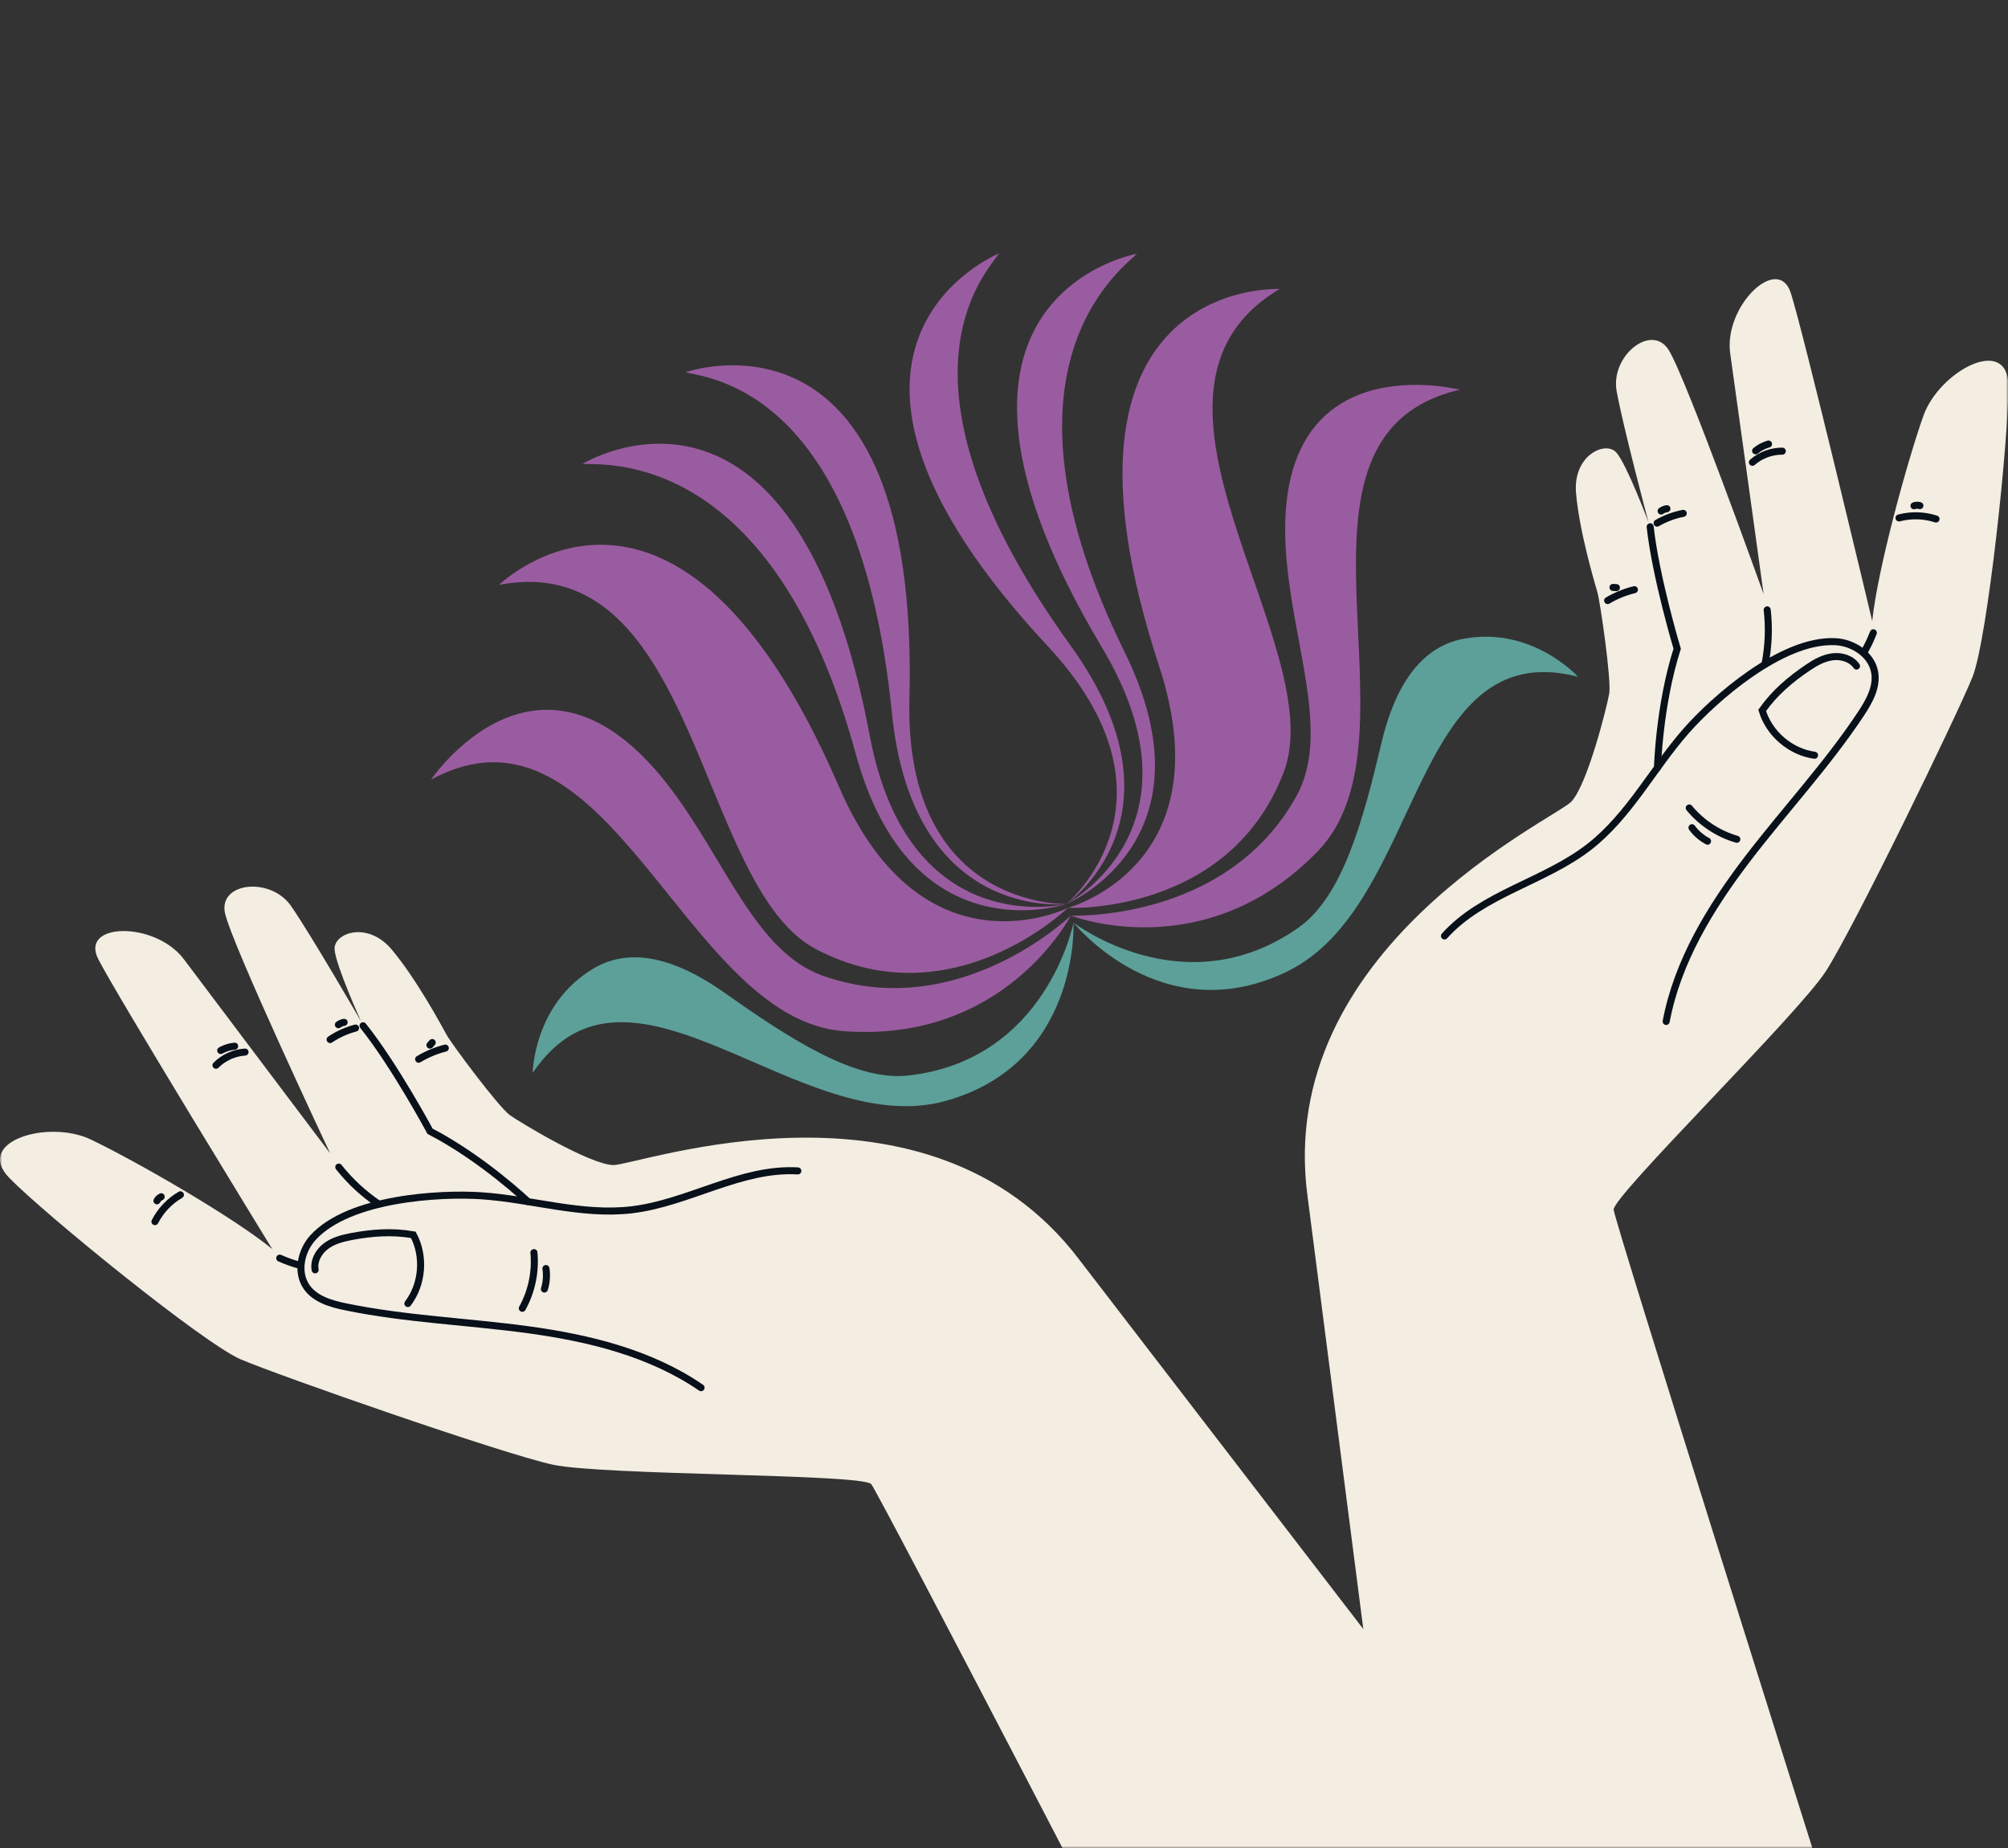 <svg width="490" height="451" viewBox="0 0 490 451" fill="none" xmlns="http://www.w3.org/2000/svg">
<rect x="0" y="0" width="490" height="451" fill="#333333" stroke="none"/>
<mask id="mask0_218_468" style="mask-type:luminance" maskUnits="userSpaceOnUse" x="0" y="0" width="490" height="451">
<path d="M490 0H0V451H490V0Z" fill="white"/>
</mask>
<g mask="url(#mask0_218_468)">
<path d="M350.211 533.641L319.093 292.122C310.876 231.568 379.477 199.833 383.433 195.65C387.388 191.468 392.142 172.436 392.691 169.245C393.241 166.053 390.524 146.994 389.78 144.442C389.036 141.89 385.378 129.581 384.587 120.309C383.796 111.038 391.903 107.401 394.497 110.511C397.09 113.622 402.271 127.454 402.271 127.454C402.271 127.454 396.047 104.066 394.499 95.466C392.95 86.866 402.933 78.863 407.121 85.293C411.308 91.722 430.363 144.981 430.363 144.981C430.363 144.981 423.855 97.843 422.214 86.281C420.573 74.72 433.891 61.901 436.995 71.49C440.098 81.079 456.866 151.576 456.866 151.576C458.159 138.935 465.487 112.325 469.364 101.451C473.242 90.577 489.974 81.602 490.094 94.118C490.214 106.634 485.021 156.03 481.335 165.215C477.648 174.399 452.36 226.508 445.512 237.086C438.663 247.664 393.428 291.986 393.772 295.231C394.116 298.476 442.515 451.822 442.515 451.822L350.211 533.641Z" fill="#F3EDE2"/>
<path d="M406.584 249.281C409.356 234.594 417.404 221.431 426.486 209.554C435.568 197.677 445.842 186.692 454.098 174.228C456.14 171.147 458.132 167.592 457.445 163.962C456.635 159.689 452.172 156.798 447.824 156.596C434.725 155.988 418.172 170.746 411.517 178.309C403.37 187.569 397.594 199.039 387.868 206.627C376.89 215.191 361.778 218.053 352.488 228.419" stroke="#08101A" stroke-width="1.717" stroke-miterlimit="10" stroke-linecap="round"/>
<path d="M402.68 128.555C404.036 140.875 409.27 158.323 409.27 158.323C404.858 172.15 404.464 187.337 404.464 187.337" stroke="#08101A" stroke-width="1.717" stroke-miterlimit="10" stroke-linecap="round"/>
<path d="M431.238 148.836C431.742 153.253 431.561 157.748 430.703 162.111" stroke="#08101A" stroke-width="1.717" stroke-miterlimit="10" stroke-linecap="round"/>
<path d="M457.138 154.428C456.514 156.053 455.762 157.627 454.891 159.133" stroke="#08101A" stroke-width="1.717" stroke-miterlimit="10" stroke-linecap="round"/>
<path d="M463.406 126.402C466.357 125.622 469.534 125.712 472.435 126.661" stroke="#08101A" stroke-width="1.717" stroke-miterlimit="10" stroke-linecap="round"/>
<path d="M467.062 123.436C467.519 123.266 468.035 123.254 468.499 123.402" stroke="#08101A" stroke-width="1.717" stroke-miterlimit="10" stroke-linecap="round"/>
<path d="M427.629 112.823C429.624 111.074 432.272 110.087 434.926 110.102" stroke="#08101A" stroke-width="1.717" stroke-miterlimit="10" stroke-linecap="round"/>
<path d="M428.41 110.021C429.331 109.258 430.412 108.691 431.563 108.365" stroke="#08101A" stroke-width="1.717" stroke-miterlimit="10" stroke-linecap="round"/>
<path d="M404.367 127.669C406.341 126.524 408.509 125.714 410.752 125.281" stroke="#08101A" stroke-width="1.717" stroke-miterlimit="10" stroke-linecap="round"/>
<path d="M405.359 124.714C405.772 124.412 406.261 124.213 406.768 124.141" stroke="#08101A" stroke-width="1.717" stroke-miterlimit="10" stroke-linecap="round"/>
<path d="M392.301 146.564C394.333 145.365 396.542 144.467 398.834 143.906" stroke="#08101A" stroke-width="1.717" stroke-miterlimit="10" stroke-linecap="round"/>
<path d="M394.443 143.407C394.165 143.391 393.887 143.374 393.609 143.357" stroke="#08101A" stroke-width="1.717" stroke-miterlimit="10" stroke-linecap="round"/>
<path d="M412.215 197.184C415.203 200.812 419.306 203.512 423.823 204.822" stroke="#08101A" stroke-width="1.717" stroke-miterlimit="10" stroke-linecap="round"/>
<path d="M412.883 202C413.88 203.363 415.19 204.496 416.682 205.286" stroke="#08101A" stroke-width="1.717" stroke-miterlimit="10" stroke-linecap="round"/>
<path d="M442.792 184.317C436.92 183.499 431.715 179.038 430.012 173.366C433.027 169.093 436.843 165.836 441.18 162.911C443.005 161.68 444.99 160.566 447.175 160.288C449.359 160.011 451.788 160.732 453.032 162.546" stroke="#08101A" stroke-width="1.717" stroke-miterlimit="10" stroke-linecap="round"/>
<path d="M411.827 500.503L263.342 307.378C226.406 258.664 155.37 284.505 149.613 284.328C143.856 284.15 127.048 274.008 124.404 272.133C121.761 270.258 110.229 254.833 108.955 252.5C107.68 250.166 101.581 238.864 95.595 231.735C89.608 224.605 81.294 227.74 81.651 231.772C82.009 235.804 88.104 249.259 88.104 249.259C88.104 249.259 76 228.296 71.025 221.108C66.049 213.92 53.323 215.281 54.894 222.79C56.465 230.298 80.567 281.476 80.567 281.476C80.567 281.476 51.895 243.477 44.894 234.126C37.893 224.774 19.4 225.072 23.971 234.055C28.542 243.038 66.437 304.825 66.437 304.825C56.595 296.776 32.61 283.077 22.183 278.1C11.756 273.123 -6.443 278.551 2.311 287.508C11.064 296.465 49.625 327.821 58.723 331.733C67.822 335.646 122.543 354.765 134.867 357.438C147.191 360.111 210.553 359.656 212.601 362.198C214.648 364.741 288.623 507.542 288.623 507.542L411.827 500.503Z" fill="#F3EDE2"/>
<path d="M171.074 338.657C158.738 330.199 143.739 326.539 128.915 324.519C114.09 322.5 99.049 321.952 84.396 318.934C80.774 318.188 76.851 317.073 74.775 314.015C72.331 310.416 73.453 305.222 76.393 302.015C85.249 292.354 107.404 291.152 117.462 291.824C129.775 292.647 141.969 296.71 154.222 295.235C168.05 293.571 180.783 284.951 194.689 285.754" stroke="#08101A" stroke-width="1.717" stroke-miterlimit="10" stroke-linecap="round"/>
<path d="M88.59 250.33C96.329 260.019 104.939 276.075 104.939 276.075C117.831 282.768 128.834 293.254 128.834 293.254" stroke="#08101A" stroke-width="1.717" stroke-miterlimit="10" stroke-linecap="round"/>
<path d="M82.668 284.826C85.429 288.314 88.732 291.372 92.421 293.859" stroke="#08101A" stroke-width="1.717" stroke-miterlimit="10" stroke-linecap="round"/>
<path d="M68.258 307.039C69.847 307.751 71.492 308.337 73.173 308.791" stroke="#08101A" stroke-width="1.717" stroke-miterlimit="10" stroke-linecap="round"/>
<path d="M44.026 291.59C41.383 293.116 39.196 295.419 37.809 298.135" stroke="#08101A" stroke-width="1.717" stroke-miterlimit="10" stroke-linecap="round"/>
<path d="M39.339 292.064C38.895 292.266 38.522 292.62 38.297 293.053" stroke="#08101A" stroke-width="1.717" stroke-miterlimit="10" stroke-linecap="round"/>
<path d="M59.797 256.754C57.148 256.921 54.574 258.086 52.703 259.967" stroke="#08101A" stroke-width="1.717" stroke-miterlimit="10" stroke-linecap="round"/>
<path d="M57.263 255.32C56.072 255.428 54.905 255.788 53.859 256.368" stroke="#08101A" stroke-width="1.717" stroke-miterlimit="10" stroke-linecap="round"/>
<path d="M86.767 250.893C84.559 251.473 82.449 252.426 80.555 253.7" stroke="#08101A" stroke-width="1.717" stroke-miterlimit="10" stroke-linecap="round"/>
<path d="M83.977 249.494C83.471 249.571 82.984 249.775 82.574 250.081" stroke="#08101A" stroke-width="1.717" stroke-miterlimit="10" stroke-linecap="round"/>
<path d="M108.664 255.783C106.378 256.365 104.177 257.284 102.156 258.502" stroke="#08101A" stroke-width="1.717" stroke-miterlimit="10" stroke-linecap="round"/>
<path d="M104.918 255.053C105.103 254.846 105.288 254.638 105.474 254.43" stroke="#08101A" stroke-width="1.717" stroke-miterlimit="10" stroke-linecap="round"/>
<path d="M130.292 305.693C130.736 310.371 129.734 315.175 127.457 319.287" stroke="#08101A" stroke-width="1.717" stroke-miterlimit="10" stroke-linecap="round"/>
<path d="M133.221 309.578C133.476 311.247 133.347 312.972 132.848 314.585" stroke="#08101A" stroke-width="1.717" stroke-miterlimit="10" stroke-linecap="round"/>
<path d="M99.533 318.119C103.117 313.402 103.658 306.573 100.858 301.353C95.704 300.448 90.699 300.828 85.559 301.81C83.397 302.224 81.203 302.833 79.458 304.175C77.714 305.518 76.501 307.74 76.901 309.903" stroke="#08101A" stroke-width="1.717" stroke-miterlimit="10" stroke-linecap="round"/>
</g>
<path d="M357.102 155.895C345.463 158.08 339.876 169.639 337.143 181.162C332.706 199.862 327.739 218.725 316.871 226.376C289.034 245.978 261.957 225.175 261.957 225.175C261.957 225.175 283.378 251.931 314.033 237.123C347.423 220.995 343.923 154.578 385.065 165.149C385.065 165.149 373.872 152.746 357.102 155.895Z" fill="url(#paint0_radial_218_468)"/>
<path d="M282.833 162.499C298.881 211.379 260.588 221.558 260.588 221.558C260.588 221.558 299.985 223.424 313.28 188.38C324.95 157.619 269.696 95.816 312.256 70.536C312.256 70.536 251.654 67.531 282.833 162.499Z" fill="url(#paint1_radial_218_468)"/>
<path d="M313.77 134.213C315.207 156.948 324.905 178.883 316.341 194.326C299.25 225.144 261.303 223.445 261.303 223.445C261.303 223.445 293.97 236.231 321.56 207.749C348.784 179.645 307.997 106.341 356.209 95.11C356.209 95.11 310.552 83.301 313.77 134.213Z" fill="url(#paint2_radial_218_468)"/>
<path d="M274.433 159.12C240.665 90.616 272.833 66.296 277.455 61.926C277.455 61.926 217.671 72.311 268.957 158.107C295.352 202.266 260.23 220.611 260.23 220.611C260.23 220.611 297.179 205.265 274.433 159.12Z" fill="url(#paint3_radial_218_468)"/>
<path d="M261.222 157.51C214.953 93.339 240.197 67.085 243.798 61.843C243.798 61.843 187.521 84.532 255.656 157.668C290.724 195.311 260.227 220.612 260.227 220.612C260.227 220.612 291.31 199.24 261.222 157.51Z" fill="url(#paint4_radial_218_468)"/>
<path d="M144.792 236.377C154.955 230.298 166.8 235.249 176.485 242.064C192.204 253.124 208.426 263.954 221.635 262.479C255.471 258.701 261.954 225.177 261.954 225.177C261.954 225.177 263.652 259.409 230.884 268.644C195.193 278.703 153.786 226.656 129.99 261.843C129.99 261.843 130.149 245.137 144.792 236.377Z" fill="url(#paint5_radial_218_468)"/>
<path d="M204.773 192.087C225.16 239.322 260.578 221.559 260.578 221.559C260.578 221.559 232.318 249.072 199.134 231.648C170.005 216.353 170.405 133.453 121.782 142.738C121.782 142.738 165.165 100.314 204.773 192.087Z" fill="url(#paint6_radial_218_468)"/>
<path d="M162.867 191.417C176.862 209.392 184.141 232.244 200.791 238.128C234.017 249.873 261.302 223.446 261.302 223.446C261.302 223.446 245.319 254.674 205.781 251.638C166.768 248.643 148.713 166.722 105.171 190.274C105.171 190.274 131.527 151.165 162.867 191.417Z" fill="url(#paint7_radial_218_468)"/>
<path d="M208.827 183.986C188.698 110.312 148.492 113.428 142.134 113.22C142.134 113.22 193.778 81.365 212.254 179.598C221.766 230.158 260.223 220.61 260.223 220.61C260.223 220.61 222.385 233.614 208.827 183.986Z" fill="url(#paint8_radial_218_468)"/>
<path d="M217.649 174.027C209.753 95.311 173.449 92.388 167.277 90.85C167.277 90.85 224.453 70.532 221.922 170.456C220.619 221.886 260.224 220.613 260.224 220.613C260.224 220.613 222.785 225.216 217.649 174.027Z" fill="url(#paint9_radial_218_468)"/>
<defs>
<radialGradient id="paint0_radial_218_468" cx="0" cy="0" r="1" gradientUnits="userSpaceOnUse" gradientTransform="translate(352.494 131.958) rotate(-20.761) scale(119.357)">
<stop stop-color="#5CA099"/>
<stop offset="1" stop-color="#5CA099"/>
</radialGradient>
<radialGradient id="paint1_radial_218_468" cx="0" cy="0" r="1" gradientUnits="userSpaceOnUse" gradientTransform="translate(281.599 63.216) rotate(-20.761) scale(205.831 205.831)">
<stop stop-color="#9A5CA0"/>
<stop offset="0.224" stop-color="#9A5CA0"/>
<stop offset="0.472" stop-color="#9A5CA0"/>
<stop offset="0.728" stop-color="#9A5CA0"/>
<stop offset="1" stop-color="#9A5CA0"/>
</radialGradient>
<radialGradient id="paint2_radial_218_468" cx="0" cy="0" r="1" gradientUnits="userSpaceOnUse" gradientTransform="translate(285.325 63.767) rotate(-19.402) scale(205.828 205.828)">
<stop stop-color="#9A5CA0"/>
<stop offset="0.224" stop-color="#9A5CA0"/>
<stop offset="0.472" stop-color="#9A5CA0"/>
<stop offset="0.728" stop-color="#9A5CA0"/>
<stop offset="1" stop-color="#9A5CA0"/>
</radialGradient>
<radialGradient id="paint3_radial_218_468" cx="0" cy="0" r="1" gradientUnits="userSpaceOnUse" gradientTransform="translate(281.599 63.214) rotate(-20.761) scale(205.83 205.83)">
<stop stop-color="#9A5CA0"/>
<stop offset="0.224" stop-color="#9A5CA0"/>
<stop offset="0.472" stop-color="#9A5CA0"/>
<stop offset="0.728" stop-color="#9A5CA0"/>
<stop offset="1" stop-color="#9A5CA0"/>
</radialGradient>
<radialGradient id="paint4_radial_218_468" cx="0" cy="0" r="1" gradientUnits="userSpaceOnUse" gradientTransform="translate(281.597 63.214) rotate(-20.761) scale(205.831 205.831)">
<stop stop-color="#9A5CA0"/>
<stop offset="0.224" stop-color="#9A5CA0"/>
<stop offset="0.472" stop-color="#9A5CA0"/>
<stop offset="0.728" stop-color="#9A5CA0"/>
<stop offset="1" stop-color="#9A5CA0"/>
</radialGradient>
<radialGradient id="paint5_radial_218_468" cx="0" cy="0" r="1" gradientUnits="userSpaceOnUse" gradientTransform="translate(132.374 215.401) rotate(159.239) scale(119.357)">
<stop stop-color="#5CA099"/>
<stop offset="1" stop-color="#5CA099"/>
</radialGradient>
<radialGradient id="paint6_radial_218_468" cx="0" cy="0" r="1" gradientUnits="userSpaceOnUse" gradientTransform="translate(139.884 116.934) rotate(159.239) scale(205.831 205.831)">
<stop stop-color="#9A5CA0"/>
<stop offset="0.224" stop-color="#9A5CA0"/>
<stop offset="0.472" stop-color="#9A5CA0"/>
<stop offset="0.728" stop-color="#9A5CA0"/>
<stop offset="1" stop-color="#9A5CA0"/>
</radialGradient>
<radialGradient id="paint7_radial_218_468" cx="0" cy="0" r="1" gradientUnits="userSpaceOnUse" gradientTransform="translate(137.465 119.818) rotate(157.881) scale(205.828 205.828)">
<stop stop-color="#9A5CA0"/>
<stop offset="0.224" stop-color="#9A5CA0"/>
<stop offset="0.472" stop-color="#9A5CA0"/>
<stop offset="0.728" stop-color="#9A5CA0"/>
<stop offset="1" stop-color="#9A5CA0"/>
</radialGradient>
<radialGradient id="paint8_radial_218_468" cx="0" cy="0" r="1" gradientUnits="userSpaceOnUse" gradientTransform="translate(139.885 116.931) rotate(159.239) scale(205.83 205.83)">
<stop stop-color="#9A5CA0"/>
<stop offset="0.224" stop-color="#9A5CA0"/>
<stop offset="0.472" stop-color="#9A5CA0"/>
<stop offset="0.728" stop-color="#9A5CA0"/>
<stop offset="1" stop-color="#9A5CA0"/>
</radialGradient>
<radialGradient id="paint9_radial_218_468" cx="0" cy="0" r="1" gradientUnits="userSpaceOnUse" gradientTransform="translate(139.886 116.933) rotate(159.239) scale(205.831 205.831)">
<stop stop-color="#9A5CA0"/>
<stop offset="0.224" stop-color="#9A5CA0"/>
<stop offset="0.472" stop-color="#9A5CA0"/>
<stop offset="0.728" stop-color="#9A5CA0"/>
<stop offset="1" stop-color="#9A5CA0"/>
</radialGradient>
</defs>
</svg>
